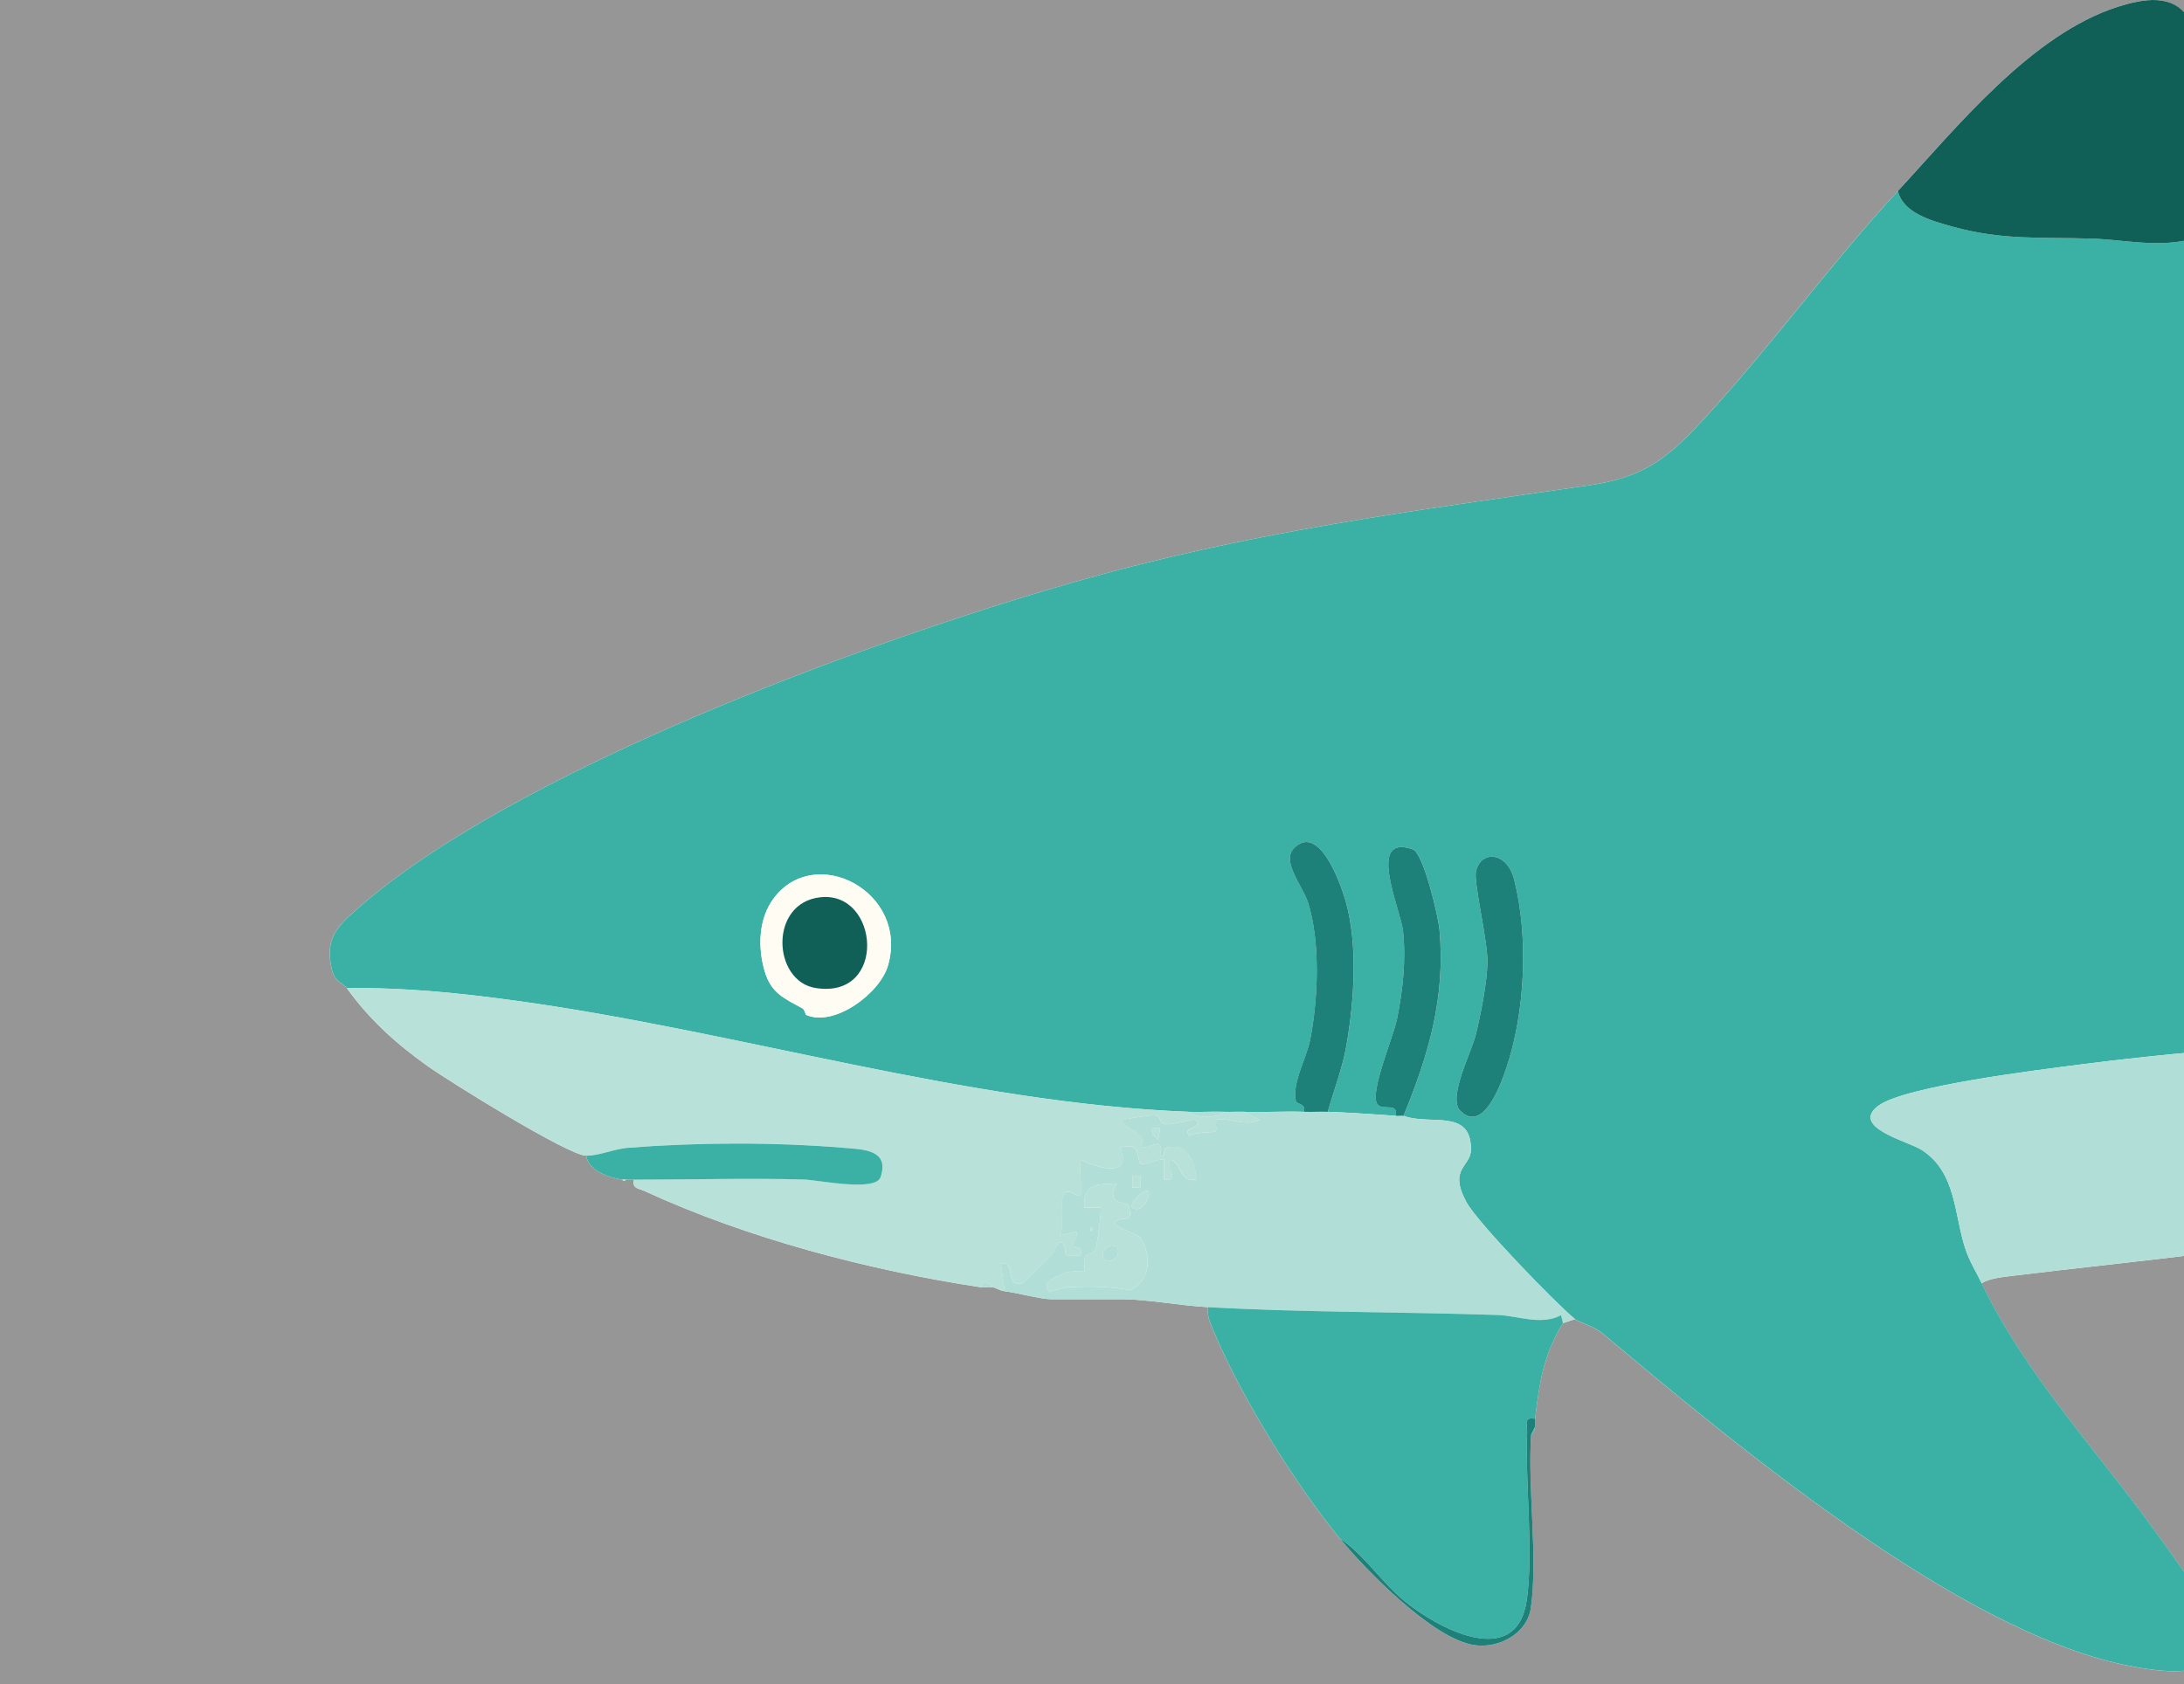 <svg width="669" height="516" viewBox="0 0 669 516" fill="none" xmlns="http://www.w3.org/2000/svg">
<rect x="0" y="0" width="669" height="516" fill="#333333" stroke="none"/>
<g clip-path="url(#clip0_504_7106)">
<rect width="669" height="516" fill="#D9D9D9" fill-opacity="0.6"/>
<g clip-path="url(#clip1_504_7106)">
<path d="M581.37 58.49C560.75 80.76 542.72 105.81 522.15 128.13C510.74 140.5 503.66 146.23 486.56 148.72C430.96 156.81 382.81 162.89 328.29 178.54C265.91 196.44 155.82 236.56 108.12 279.6C102.28 284.87 99.7 288.52 101.63 297.01C102.51 300.91 105.03 301.08 106.25 302.77C113.13 312.28 120.99 319.47 130.79 326.48C137.47 331.25 174.01 353.99 179.53 354.07C180.39 358.83 186.41 360.72 190.52 361.4C190.75 361.44 191.08 362.34 191.74 361.4H194.18C193.57 364.21 195.56 364.04 197.36 364.87C228.93 379.42 266.16 389.19 300.44 394.38C301.59 394.55 302.94 394.22 304.1 394.38C304.93 394.5 306.23 395.41 307.76 395.6C311.53 396.06 318.87 398.04 321.81 398.04H343.8C350.87 398.04 361.84 400.02 370.06 400.48C369.66 402.98 370.52 404.83 371.43 407.04C379.86 427.47 396.35 454.19 410.37 471.32C418.14 480.81 438.9 502.17 451.6 504.04C459.08 505.14 467.8 500.56 468.92 492.62C471.13 476.88 467.89 456.13 469 439.57C469 439.43 470.02 439.27 470.22 437.13C470.3 436.33 470.12 435.48 470.22 434.69C471.55 423.64 472.73 415.13 478.77 405.38L482.43 404.16C483.53 405.06 488.25 406.34 490.88 408.54C531.16 442.32 599.22 499.25 650.71 510.08C698.66 520.17 674.03 488.4 660.04 469C642.11 444.13 620.37 421.04 607.01 393.17C609.27 391.67 613.57 391.22 616.33 390.89C654.46 386.25 698 382.35 735.26 374.85C750.23 381.06 764.21 389.79 778.78 396.68C791.44 402.67 820.09 415.8 821.98 391.95C822.53 384.99 820.98 375.66 819.54 368.74C818.38 363.17 816.64 358.14 814.65 352.86C827.34 349.13 840.22 343 852.51 339.42C853.67 339.08 856.15 338.47 857.4 338.2C877.65 333.74 893.25 350.07 910.1 359.39C916.38 362.86 923.78 367.21 930.68 368.73C935.71 370.9 936.2 372.36 942.93 370.59C964.23 364.98 933.2 332.82 944.08 320.45C946.7 317.47 955.96 314.24 959.98 313.15C983.93 306.64 996.64 306.95 1013.7 325.4C1028.4 341.31 1041.79 359.17 1056.48 374.83C1073.12 392.57 1090.67 411.4 1113.49 422.25C1132.15 431.11 1149.71 430.27 1143.58 404.37C1136.4 374 1102.21 338.28 1112.66 306.43C1119.78 284.74 1152.52 252.21 1166.88 231.79C1174.73 220.64 1180.94 207.98 1189.61 197.72C1200.68 184.64 1199.38 183.54 1206.71 169.63C1216.38 151.27 1226.88 132.98 1232.92 112.18C1236.09 101.26 1241.91 83.06 1224.46 84.08C1207.53 85.06 1166.91 116.99 1151.75 128.11C1109.85 158.82 1070.15 193.26 1027.56 223.16C1016.61 230.84 999.3 244.94 985.28 241.66C984.42 241.46 984.44 239.65 983.47 239.36C967.51 234.61 945.6 230.33 942.99 210.45C941.08 195.89 948.93 160.75 924.06 163.63C912.33 164.99 897.34 177.65 887.92 184.29L857.02 204.08C843.21 210.8 823.62 203.98 809.55 199.76C781.51 191.37 752.26 180.23 724.26 170.85C723.89 170.73 723.4 170.97 723.04 170.85L699.83 158.64C666.59 132.56 668.19 112.87 671.74 73.14C673.39 54.71 680.54 22.12 670.34 5.53C665.66 -2.09 656.43 -0.37 648.86 2.02C622.28 10.41 599.34 39.06 581.35 58.48L581.37 58.49Z" fill="#FEFCF3"/>
<path d="M581.37 58.49C582.97 65.39 591.91 67.71 597.95 69.39C613.37 73.69 625.15 72.61 640.66 73.1C650.85 73.42 661.17 76.03 671.76 73.15C668.21 112.87 666.61 132.56 699.85 158.65C699.98 158.75 699.46 160.17 700.12 160.78C703.62 164.04 718.07 169.2 723.06 170.86C723.43 170.98 723.92 170.74 724.28 170.86C727.32 173.68 733.78 176.18 737.71 177.58C750.81 182.22 764.54 185.66 777.74 190.07C796.97 196.5 830.87 212.04 850.41 208.44C859.16 206.83 879.91 189.95 887.94 184.29C897.36 177.65 912.35 164.98 924.08 163.63C948.95 160.75 941.09 195.89 943.01 210.45C945.62 230.33 967.53 234.61 983.49 239.36C984.46 239.65 984.43 241.46 985.3 241.66C999.32 244.93 1016.63 230.84 1027.58 223.16C1070.17 193.27 1109.87 158.82 1151.77 128.11C1150.62 134.34 1154.49 136.97 1159.24 139.57C1172.15 146.65 1187.8 145.04 1201.85 143.98C1202.26 151.63 1200.63 159.23 1203.23 166.48C1203.89 168.33 1204.17 170.23 1206.73 169.63C1199.4 183.54 1200.7 184.64 1189.63 197.72C1186.12 183.15 1178.28 189.49 1172.16 198.03C1164.57 208.61 1158.49 221.11 1150.33 232.31C1128.36 262.47 1093.8 289.7 1095.59 329.63C1095.72 332.49 1097.2 335.16 1096.71 338.07C1078.65 343.42 1065.9 359.24 1056.5 374.82C1041.81 359.15 1028.42 341.29 1013.72 325.39C996.67 306.93 983.95 306.63 960 313.14C955.98 314.23 946.72 317.47 944.1 320.44C933.22 332.8 964.25 364.96 942.95 370.58C936.22 372.35 935.73 370.9 930.7 368.72C920.62 364.37 910.55 358.09 900.99 352.63C888.55 345.53 872.48 329.22 857.41 338.19C856.17 338.46 853.68 339.07 852.52 339.41C851.74 337.42 850.21 336.55 848.49 335.51C806.13 309.75 687.11 319.63 637.12 326.15C624.91 327.74 583.32 332.75 575.3 338.83C566.65 345.39 584.72 349.74 588.65 352.29C599.38 359.26 598.48 371.98 602.1 382.81C603.35 386.57 605.36 389.68 607.03 393.15C620.39 421.02 642.12 444.11 660.06 468.98C674.05 488.39 698.68 520.15 650.73 510.06C599.24 499.23 531.18 442.3 490.9 408.52C488.28 406.32 483.55 405.04 482.45 404.14C476.39 399.19 452.55 374.49 449.22 368.36C443.52 357.86 450.53 357.54 450.58 352.27C450.72 339.4 437.96 344.94 429.93 341.85C437.64 323.15 442.77 305.64 440.97 285.01C440.6 280.74 436.06 261.37 432.79 260.22C418.34 255.15 429.1 278.75 429.78 285.2C430.74 294.25 429.7 303.49 427.9 312.33C426.78 317.8 419.46 334.84 421.91 338.27C423.49 340.48 428.44 337.54 427.49 341.84C420.81 341.36 413.05 340.86 406.73 340.62C408.69 333.7 411.24 327.29 412.48 320.11C414.84 306.43 416.02 289.31 412.17 275.95C410.57 270.4 403.95 251.93 396.3 259.97C392.51 263.96 399.1 271.54 400.66 276.47C404.52 288.6 403.8 306.2 401.3 318.71C400.18 324.31 395.75 331.7 396.96 337.34C397.18 338.36 400.26 338.16 399.4 340.63C393.32 340.42 387.16 340.84 381.08 340.63C379.05 340.56 377 340.7 374.97 340.63C371.32 340.5 367.62 340.77 363.98 340.63C295.89 337.98 226.05 315.94 158.01 306.6C140.89 304.25 123.55 302.47 106.27 302.77C105.05 301.09 102.53 300.91 101.65 297.01C99.72 288.52 102.3 284.87 108.14 279.6C155.84 236.56 265.93 196.44 328.31 178.54C382.84 162.89 430.99 156.81 486.58 148.72C503.68 146.23 510.76 140.5 522.17 128.13C542.74 105.82 560.77 80.77 581.39 58.49H581.37ZM447.32 340.33C454.31 347.29 459.69 332.32 461.34 327.47C467.19 310.26 468.29 287.07 463.82 269.47C461.63 260.85 453.59 260.38 452.11 266.98C451.35 270.35 455.76 288.25 455.63 294.86C455.52 301.02 453.57 310.82 452.06 316.97C450.69 322.53 443.37 336.39 447.32 340.33ZM247.01 310.97C255.61 314.67 269.59 304.36 272.03 295.73C278.41 273.2 249.64 258.17 236.94 275.3C232.31 281.55 232.09 290.25 234.22 297.54C236.19 304.29 240.26 305.9 245.79 308.93C246.53 309.33 246.67 310.83 247 310.97H247.01Z" fill="#3BB0A4"/>
<path d="M852.52 339.41C840.22 342.98 827.35 349.12 814.66 352.85C789.96 360.1 759.88 369.88 735.27 374.84C698.02 382.33 654.47 386.23 616.34 390.88C613.58 391.22 609.28 391.67 607.02 393.16C605.36 389.69 603.35 386.58 602.09 382.82C598.47 371.98 599.37 359.27 588.64 352.3C584.71 349.75 566.64 345.4 575.29 338.84C583.31 332.76 624.9 327.75 637.11 326.16C687.11 319.63 806.12 309.75 848.48 335.52C850.2 336.56 851.73 337.43 852.51 339.42L852.52 339.41Z" fill="#B1DED7"/>
<path d="M363.97 340.63C366.25 342.69 372.69 342.69 374.96 340.63C376.99 340.7 379.04 340.56 381.07 340.63L385.95 343.06C381.78 345.3 376.54 342.36 373.15 343.01C371.85 343.26 373.03 345.99 372.42 346.56C371.81 347.13 366.23 346.65 364.6 347.97C361.4 345.25 369.08 345.51 366.41 343.07C365.93 342.64 359.43 344.58 357.21 344.42C354.89 344.26 355.96 341.86 353.63 341.7C352.33 341.61 344.75 342.73 344.43 343.07C342.17 345.5 352.62 346.72 349.32 351.62C353.51 351.63 356.24 347.79 355.44 354.05C357.45 354.58 356.01 351.9 357.42 351.57C363.82 350.03 366.37 355.95 366.41 361.38C360.89 362.15 362.4 356.44 358.49 355.27C356.8 357.27 361.91 362.22 356.65 361.38V355.29C354.8 354.77 350.42 357.26 349.36 356.48C348.22 355.64 349.79 349.51 343.21 351.62C346.9 360.94 336.34 357.97 331 355.28C330.6 357.28 331.53 365.64 330.98 366.26C330.52 366.78 327.78 364.9 326.79 365.12C324.03 365.73 325.95 375.57 324.89 378.48L329.76 377.27C330.29 378.94 328.73 380.56 328.63 381.63C328.56 382.35 332.34 381.48 330.99 384.59C324.58 385.24 327.11 384.24 326.09 381.86C324.47 378.07 323.1 383.57 321.95 384.66C320.8 385.75 313.78 393 313.19 393.15C307.43 394.61 311.63 386.38 306.58 387.05L307.8 395.59C306.27 395.4 304.97 394.49 304.14 394.37C303.32 392.88 300.82 392.35 300.48 394.37C266.21 389.18 228.97 379.41 197.4 364.86C195.59 364.03 193.61 364.2 194.22 361.39C211.48 361.39 228.92 360.88 246.18 361.34C250.51 361.45 268.24 365.24 269.78 360.61C272.59 352.16 264.47 352.14 258.33 351.63C237.07 349.87 213.75 349.97 192.41 351.63C188.27 351.95 183.51 354.11 179.57 354.05C174.04 353.96 137.5 331.23 130.83 326.46C121.03 319.45 113.18 312.27 106.29 302.75C123.58 302.45 140.91 304.23 158.03 306.58C226.07 315.92 295.91 337.96 364 340.61L363.97 340.63Z" fill="#B8E1DA"/>
<path d="M399.39 340.63C401.83 340.71 404.28 340.54 406.72 340.63C413.04 340.88 420.81 341.38 427.48 341.85C428.29 341.91 429.11 341.81 429.92 341.85C437.96 344.93 450.72 339.39 450.57 352.27C450.51 357.55 443.5 357.87 449.21 368.36C452.54 374.49 476.38 399.19 482.44 404.14L478.78 405.36L478.19 402.94C472.09 406.19 464.79 403.07 458.67 402.87C429 401.9 399.7 402.13 370.07 400.48C361.85 400.02 350.88 398.04 343.81 398.04H321.82C318.88 398.04 311.54 396.06 307.77 395.6L306.55 387.06C311.61 386.39 307.41 394.63 313.16 393.16C313.75 393.01 320.73 385.78 321.92 384.67C323.11 383.56 324.44 378.08 326.06 381.87C327.08 384.25 324.55 385.25 330.96 384.6C332.31 381.49 328.54 382.36 328.6 381.64C328.7 380.57 330.26 378.95 329.73 377.28L324.86 378.49C325.92 375.58 324.01 365.74 326.76 365.13C327.74 364.91 330.49 366.79 330.95 366.27C331.5 365.65 330.57 357.28 330.97 355.29C336.31 357.98 346.87 360.94 343.18 351.63C349.77 349.52 348.19 355.65 349.33 356.49C350.39 357.27 354.77 354.77 356.6 355.3V361.39C361.87 362.23 356.76 357.28 358.45 355.28C362.36 356.45 360.85 362.16 366.37 361.39C366.32 355.95 363.77 350.04 357.38 351.58C355.97 351.92 357.41 354.59 355.4 354.06C356.2 347.8 353.48 351.64 349.28 351.63C352.59 346.73 342.14 345.51 344.39 343.08C344.71 342.74 352.29 341.62 353.59 341.71C355.91 341.87 354.84 344.27 357.17 344.43C359.5 344.59 365.89 342.64 366.37 343.08C369.04 345.51 361.36 345.26 364.56 347.98C366.2 346.66 371.77 347.16 372.38 346.57C372.99 345.98 371.81 343.27 373.11 343.02C376.51 342.36 381.74 345.31 385.91 343.07L381.03 340.64C387.11 340.85 393.27 340.43 399.35 340.64L399.39 340.63ZM355.41 345.52H352.98C352.58 347.32 353.52 348.06 354.81 349.17L355.41 345.52ZM349.3 360.18H346.87V363.83H349.3V360.18ZM341.98 362.62C336.18 362.68 331.47 362.75 332.21 369.94H337.11C337.57 370.39 336.08 381.49 335.66 382.59C335.01 384.29 332.89 384.22 332.49 384.88C331.65 386.27 332.61 389.04 332.2 389.46C331.95 389.72 328.52 389.31 327.03 389.77C325.14 390.35 318.67 392.58 321.23 395.59C321.45 395.85 326.16 394.36 327.88 394.31C333.94 394.11 340.16 394.08 346.12 395.31C352.59 392.46 352.78 384.67 349.41 379.32C348.29 377.55 338.19 375.63 342.92 373.63C344.33 373.03 347.27 374.54 345.73 369.39C345.32 368.02 338.37 369.39 341.99 362.63L341.98 362.62ZM351.75 365.07C350.67 363.8 345.6 368.92 346.88 369.94C349.73 372.22 352.71 366.21 351.75 365.07ZM334.04 376.05V377.27C334.83 376.86 334.83 376.46 334.04 376.05Z" fill="#B1DED7"/>
<path d="M370.07 400.48C399.7 402.13 429.01 401.9 458.67 402.87C464.79 403.07 472.09 406.19 478.19 402.94L478.78 405.36C472.74 415.12 471.56 423.63 470.23 434.67C466.53 433.99 467.88 436.54 467.79 438.89C467.17 454.66 469.79 475.33 467.68 490.14C464.58 511.98 440.16 498.81 429.91 490.26C423.11 484.59 417.65 476.1 410.38 471.31C396.36 454.18 379.87 427.46 371.44 407.03C370.53 404.82 369.67 402.97 370.07 400.47V400.48Z" fill="#3BB0A4"/>
<path d="M671.76 73.15C661.17 76.03 650.85 73.42 640.66 73.1C625.16 72.61 613.37 73.7 597.95 69.39C591.91 67.7 582.97 65.39 581.37 58.49C599.36 39.06 622.3 10.42 648.88 2.03C656.44 -0.36 665.67 -2.08 670.36 5.54C680.56 22.13 673.41 54.72 671.76 73.15Z" fill="#116057"/>
<path d="M194.19 361.4H190.53C186.42 360.72 180.4 358.83 179.54 354.07C183.48 354.13 188.24 351.97 192.38 351.65C213.72 349.99 237.04 349.89 258.3 351.65C264.44 352.16 272.56 352.17 269.75 360.63C268.21 365.26 250.48 361.47 246.15 361.36C228.89 360.9 211.45 361.41 194.19 361.41V361.4Z" fill="#3BB0A4"/>
<path d="M470.23 434.68C470.13 435.47 470.31 436.32 470.23 437.12L469.01 439.56C467.9 456.11 471.15 476.87 468.93 492.61C467.81 500.55 459.09 505.13 451.61 504.03C438.9 502.17 418.15 480.8 410.38 471.31C417.64 476.09 423.11 484.59 429.91 490.26C440.16 498.81 464.58 511.98 467.68 490.14C469.78 475.33 467.16 454.66 467.79 438.89C467.88 436.54 466.53 433.99 470.23 434.67V434.68Z" fill="#1D8179"/>
<path d="M304.12 394.37C302.96 394.21 301.61 394.54 300.46 394.37C300.8 392.35 303.3 392.88 304.12 394.37Z" fill="#B1DED7"/>
<path d="M469.01 439.57L470.23 437.13C470.03 439.27 469.02 439.44 469.01 439.57Z" fill="#3BB0A4"/>
<path d="M190.53 361.4H191.75C191.09 362.34 190.76 361.44 190.53 361.4Z" fill="#B8E1DA"/>
<path d="M406.72 340.63C404.29 340.54 401.83 340.71 399.39 340.63C400.25 338.17 397.17 338.36 396.95 337.34C395.74 331.7 400.17 324.31 401.29 318.71C403.79 306.2 404.51 288.6 400.65 276.47C399.08 271.54 392.49 263.96 396.29 259.97C403.94 251.93 410.57 270.41 412.16 275.95C416.01 289.32 414.82 306.44 412.47 320.11C411.23 327.29 408.69 333.7 406.72 340.62V340.63Z" fill="#1D8179"/>
<path d="M429.92 341.85C429.11 341.81 428.28 341.91 427.48 341.85C428.43 337.54 423.48 340.49 421.9 338.28C419.45 334.85 426.77 317.81 427.89 312.34C429.7 303.5 430.73 294.26 429.77 285.21C429.09 278.76 418.32 255.15 432.78 260.23C436.05 261.38 440.59 280.75 440.96 285.02C442.76 305.65 437.63 323.16 429.92 341.86V341.85Z" fill="#1D8179"/>
<path d="M447.32 340.33C443.37 336.39 450.69 322.53 452.06 316.97C453.57 310.82 455.52 301.02 455.63 294.86C455.75 288.24 451.35 270.35 452.11 266.98C453.6 260.38 461.64 260.86 463.82 269.47C468.29 287.07 467.19 310.26 461.34 327.47C459.69 332.32 454.31 347.29 447.32 340.33Z" fill="#1D8179"/>
<path d="M247.01 310.97C246.68 310.83 246.53 309.33 245.8 308.93C240.27 305.91 236.2 304.29 234.23 297.54C232.1 290.25 232.32 281.54 236.95 275.3C249.64 258.17 278.42 273.2 272.04 295.73C269.59 304.36 255.62 314.67 247.02 310.97H247.01ZM251.32 274.89C235.47 276.59 236.61 300.6 249.84 302.7C271.88 306.2 269.4 272.95 251.32 274.89Z" fill="#FEFCF3"/>
<path d="M374.96 340.63C372.68 342.69 366.24 342.69 363.97 340.63C367.62 340.77 371.31 340.5 374.96 340.63Z" fill="#B1DED7"/>
<path d="M341.98 362.62C338.37 369.39 345.31 368.01 345.72 369.38C347.26 374.53 344.32 373.02 342.91 373.62C338.19 375.62 348.29 377.54 349.4 379.31C352.77 384.66 352.59 392.45 346.11 395.3C340.15 394.07 333.93 394.1 327.87 394.3C326.15 394.36 321.44 395.84 321.22 395.58C318.66 392.57 325.13 390.34 327.02 389.76C328.51 389.31 331.94 389.71 332.19 389.45C332.6 389.03 331.64 386.25 332.48 384.87C332.88 384.21 335.01 384.28 335.65 382.58C336.07 381.47 337.56 370.38 337.1 369.93H332.2C331.46 362.74 336.18 362.67 341.97 362.61L341.98 362.62ZM341.98 382.17C340.04 380.23 336.39 383.88 338.33 385.82C340.27 387.76 343.92 384.11 341.98 382.17Z" fill="#B8E1DA"/>
<path d="M351.75 365.07C352.71 366.21 349.73 372.22 346.88 369.94C345.6 368.92 350.68 363.79 351.75 365.07Z" fill="#B8E1DA"/>
<path d="M349.3 360.18H346.87V363.83H349.3V360.18Z" fill="#B8E1DA"/>
<path d="M355.41 345.52L354.81 349.17C353.52 348.06 352.58 347.32 352.98 345.52H355.41Z" fill="#B8E1DA"/>
<path d="M334.04 376.05C334.83 376.46 334.83 376.86 334.04 377.27V376.05Z" fill="#B8E1DA"/>
<path d="M251.32 274.89C269.4 272.95 271.88 306.2 249.84 302.7C236.61 300.6 235.47 276.59 251.32 274.89Z" fill="#116057"/>
<path d="M341.98 382.17C343.92 384.11 340.27 387.76 338.33 385.82C336.39 383.88 340.04 380.23 341.98 382.17Z" fill="#B1DED7"/>
</g>
</g>
<defs>
<clipPath id="clip0_504_7106">
<rect width="669" height="516" fill="white"/>
</clipPath>
<clipPath id="clip1_504_7106">
<rect width="1135.48" height="512" fill="white" transform="translate(101)"/>
</clipPath>
</defs>
</svg>
